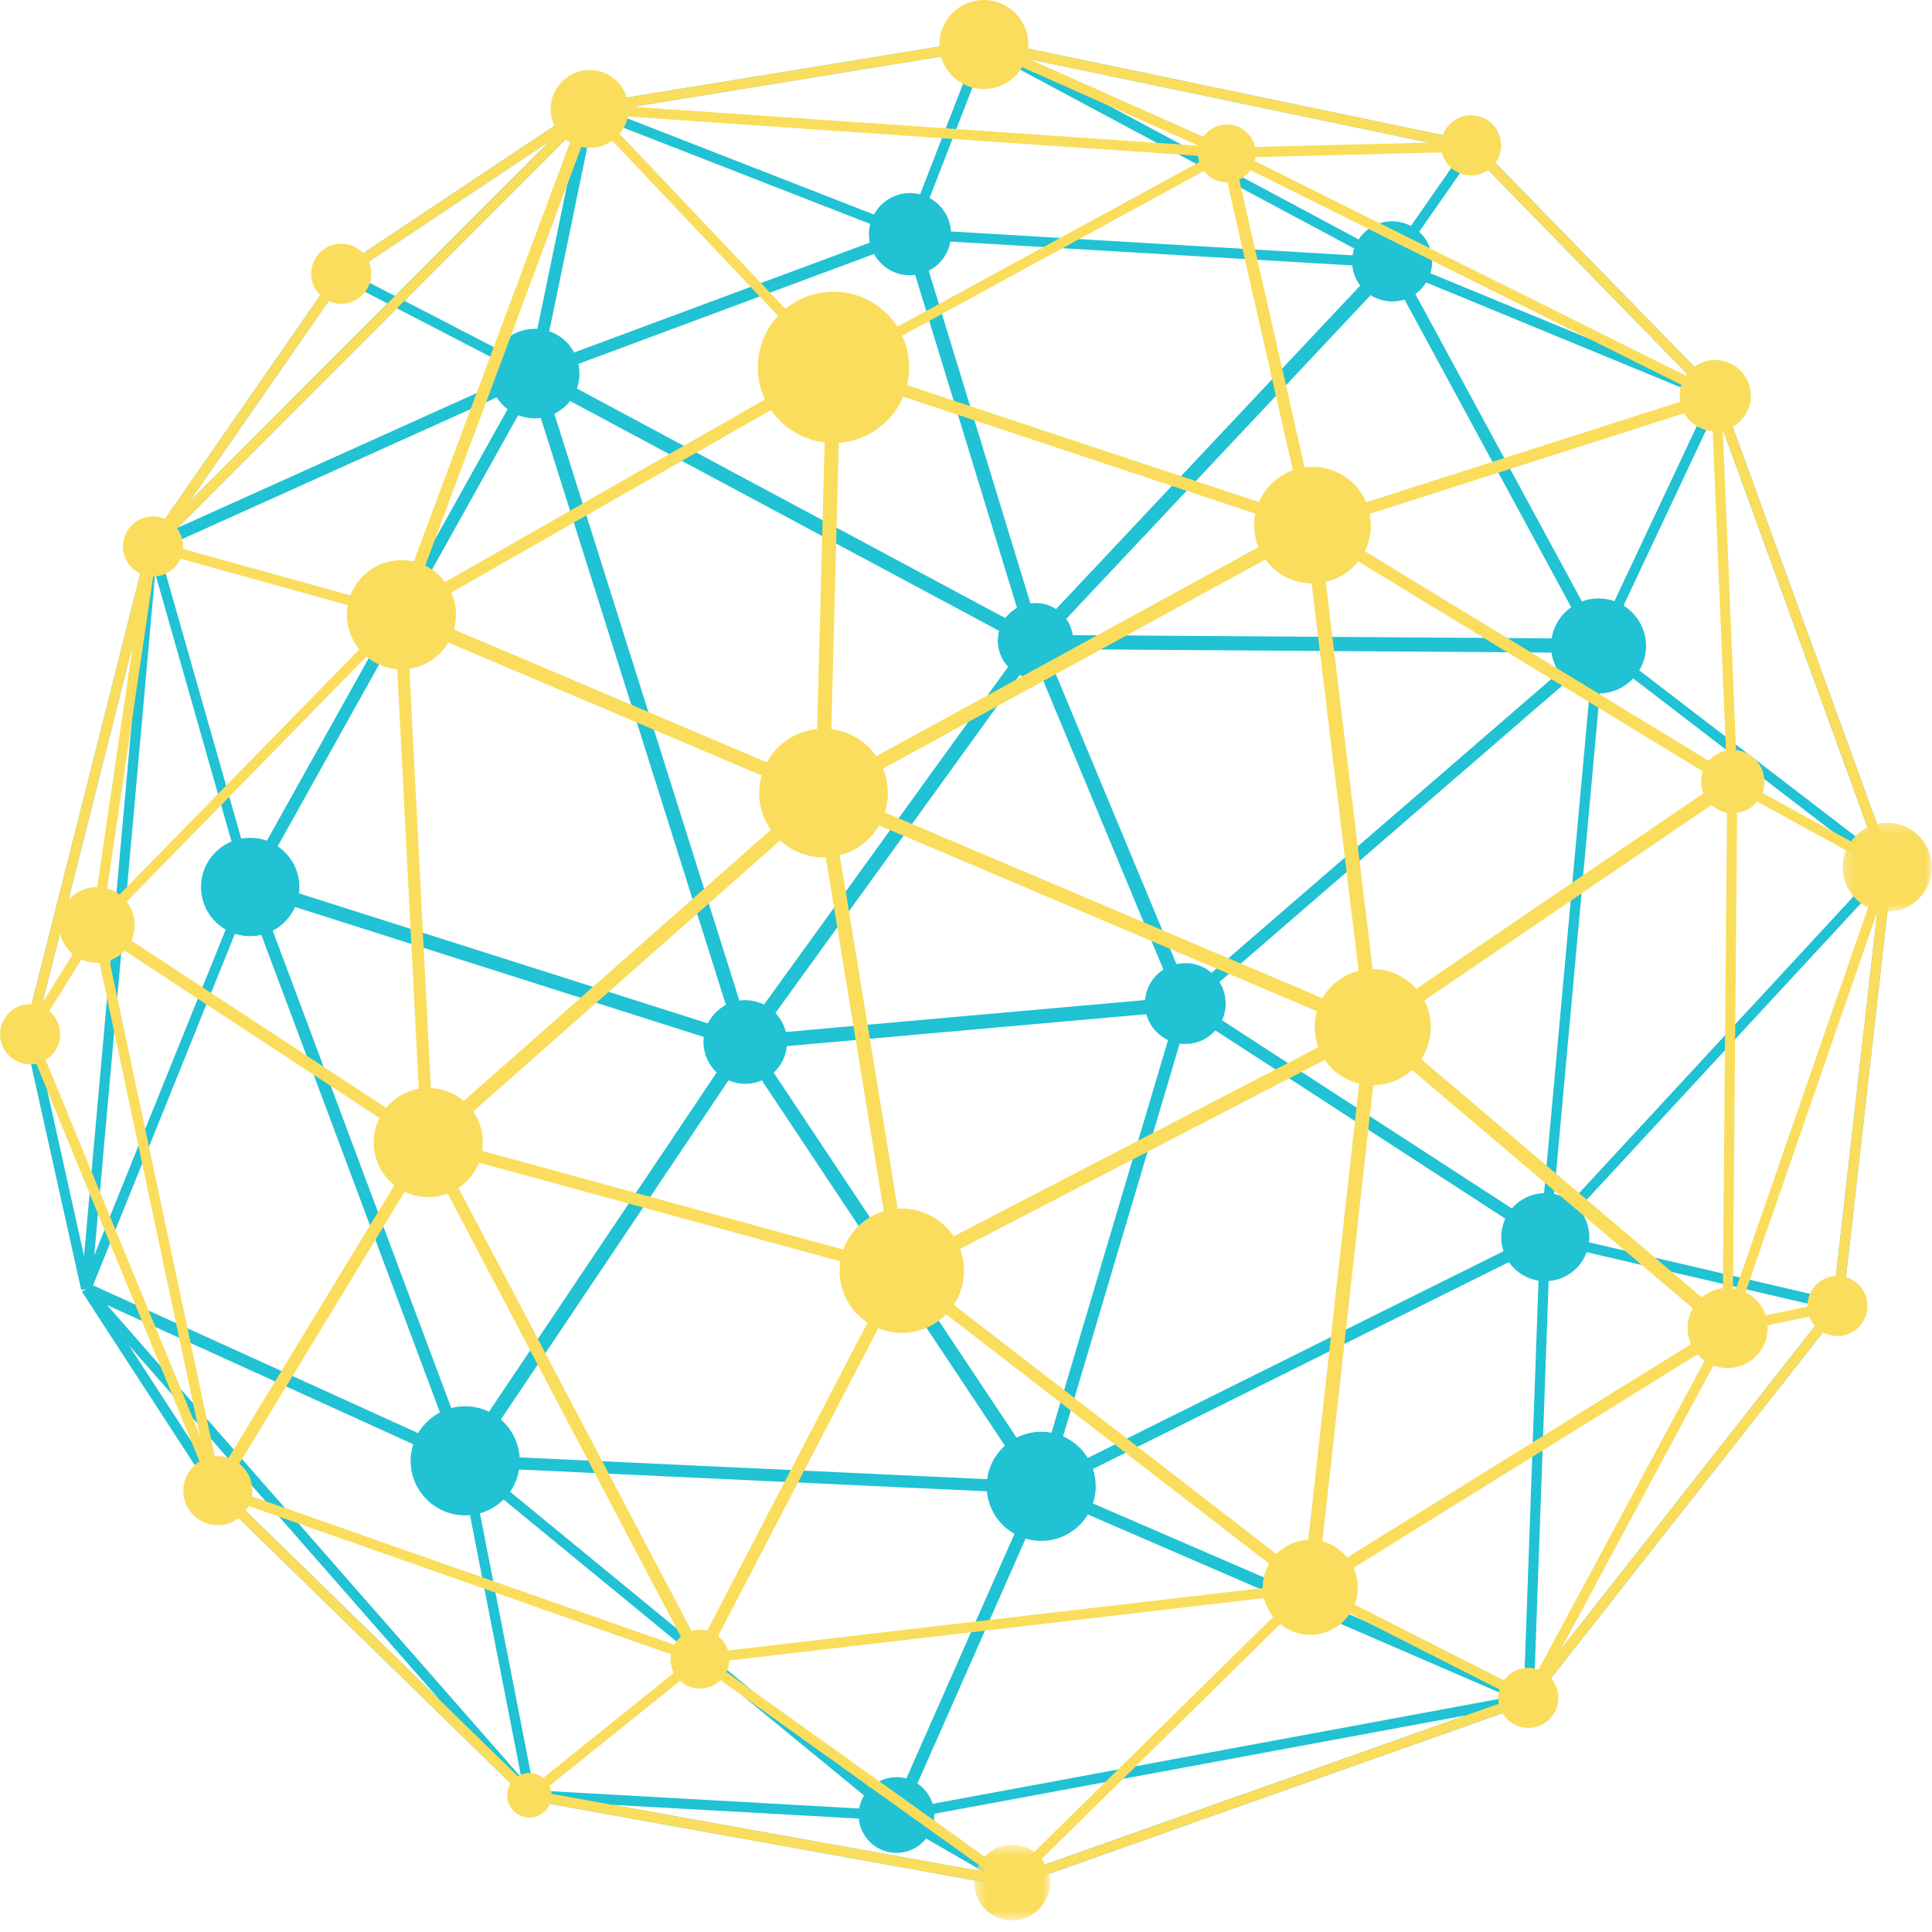 <svg width="140" height="140" viewBox="0 0 140 140" fill="none" xmlns="http://www.w3.org/2000/svg">
<g clip-path="url(#clip0_209_2)">
<path d="M10.278 44.123L6.089 91.01L2.511 74.9L10.278 44.123ZM11.244 41.549L17.668 64.107L6.829 90.968L11.244 41.549ZM37.686 28.032L18.137 63.077L11.514 39.823L37.686 28.032ZM28.76 22.343L37.793 27.019L12.874 38.245L28.76 22.343ZM24.853 20.32L28.076 21.989L13.701 36.378L24.853 20.32ZM39.815 10.239L28.62 21.445L25.457 19.807L39.815 10.239ZM38.388 26.502L29.304 21.798L41.98 9.109L38.388 26.502ZM43.022 8.413L64.817 16.915L39.309 26.396L43.022 8.413ZM70.71 3.687L65.742 16.488L44.065 8.033L70.71 3.687ZM71.476 3.741L99.186 18.572L66.474 16.628L71.476 3.741ZM106.078 10.863L100.715 18.56L73.706 4.102L106.078 10.863ZM106.743 11.191L122.867 27.721L101.392 18.871L106.743 11.191ZM115.886 45.904L101.752 19.811L123.875 28.93L115.886 45.904ZM135.994 61.785L116.327 46.687L124.327 29.692L135.994 61.785ZM112.427 88.617L116.175 47.495L136.226 62.888L112.427 88.617ZM132.845 94.149L112.662 89.444L136.278 63.911L132.845 94.149ZM111.179 121.974L112.315 90.116L132.519 94.824L111.179 121.974ZM110.428 122.456L76.511 107.784L111.574 90.344L110.428 122.456ZM65.672 131.065L75.692 108.389L109.392 122.967L65.672 131.065ZM73.31 135.962L66.011 131.747L106.263 124.292L73.31 135.962ZM44.357 130.782L64.859 131.93L71.27 135.631L44.357 130.782ZM34.218 106.794L63.868 131.141L38.704 129.73L34.218 106.794ZM7.76 94.57L33.356 106.208L37.778 128.816L7.76 94.57ZM15.975 107.689L9.339 97.484L31.93 123.257L15.975 107.689ZM32.878 105.023L6.742 93.141L18.002 65.24L32.878 105.023ZM53.215 74.769L18.738 63.806L38.557 28.277L53.215 74.769ZM74.225 46.693L54.184 74.429L39.587 28.133L74.225 46.693ZM74.132 45.478L39.878 27.124L65.596 17.564L74.132 45.478ZM75.218 45.523L66.611 17.37L99.836 19.345L75.218 45.523ZM76.164 46.013L100.771 19.849L115.09 46.279L76.164 46.013ZM86.139 73.414L111.078 89.607L76.177 106.967L86.139 73.414ZM75.756 47.037L114.613 47.303L86.116 71.942L75.756 47.037ZM85.142 72.275L55.077 74.947L74.864 47.564L85.142 72.275ZM54.908 75.992L85.256 73.296L75.34 106.695L54.908 75.992ZM74.805 108.221L64.769 130.931L34.844 106.358L74.805 108.221ZM33.743 104.822L18.817 64.909L53.193 75.839L33.743 104.822ZM54.001 76.481L74.528 107.328L34.548 105.464L54.001 76.481ZM111.662 88.936L86.615 72.675L115.412 47.775L111.662 88.936ZM5.886 93.476L6.243 93.397L5.937 93.597L6.064 93.793L6.062 93.797L6.068 93.802L15.383 108.124L15.689 107.924L15.434 108.188L38.143 130.344L38.399 130.08L38.334 130.442L73.21 136.725L73.275 136.363L73.397 136.709L110.895 123.429L110.772 123.085L111.061 123.311L133.452 94.825L133.163 94.599L133.528 94.64L137.131 62.883L136.768 62.843L137.112 62.716L124.717 28.613L124.371 28.738L124.632 28.481L106.959 10.361L106.696 10.618L106.77 10.259L71.359 2.863L71.285 3.223L71.225 2.86L42.623 7.526L42.681 7.887L42.478 7.582L24.532 19.542L24.736 19.848L24.434 19.638L10.894 39.137L10.873 39.146L10.879 39.156L10.754 39.337L11.056 39.547L10.7 39.458L1.779 74.805L2.134 74.896L1.775 74.974L5.886 93.476Z" fill="#20C2D4"/>
<path d="M38.576 30.313C40.365 30.408 41.892 29.031 41.985 27.242C42.08 25.452 40.705 23.924 38.916 23.831C37.125 23.737 35.599 25.111 35.505 26.902C35.411 28.693 36.786 30.22 38.576 30.313Z" fill="#20C2D4"/>
<path d="M57.03 75.666C57.118 73.994 55.835 72.567 54.164 72.481C52.493 72.393 51.066 73.677 50.98 75.348C50.893 77.02 52.175 78.445 53.846 78.534C55.519 78.62 56.944 77.338 57.03 75.666Z" fill="#20C2D4"/>
<path d="M29.762 105.649C29.648 107.829 31.322 109.689 33.502 109.804C35.681 109.918 37.54 108.243 37.656 106.062C37.769 103.883 36.095 102.024 33.915 101.908C31.736 101.795 29.877 103.469 29.762 105.649Z" fill="#20C2D4"/>
<path d="M68.916 17.125C69.002 15.482 67.741 14.08 66.099 13.994C64.457 13.908 63.054 15.171 62.968 16.813C62.883 18.457 64.145 19.858 65.785 19.944C67.429 20.03 68.83 18.769 68.916 17.125Z" fill="#20C2D4"/>
<path d="M21.687 64.461C21.789 62.495 20.281 60.818 18.314 60.716C16.351 60.613 14.674 62.124 14.572 64.088C14.468 66.052 15.977 67.729 17.942 67.833C19.908 67.936 21.582 66.426 21.687 64.461Z" fill="#20C2D4"/>
<path d="M62.223 131.38C62.142 132.892 63.305 134.183 64.817 134.261C66.328 134.342 67.618 133.179 67.699 131.667C67.778 130.155 66.615 128.863 65.103 128.784C63.592 128.705 62.3 129.868 62.223 131.38Z" fill="#20C2D4"/>
<path d="M108.789 89.482C108.695 91.242 110.049 92.744 111.809 92.836C113.568 92.928 115.07 91.576 115.162 89.814C115.254 88.056 113.902 86.554 112.141 86.46C110.383 86.368 108.881 87.722 108.789 89.482Z" fill="#20C2D4"/>
<path d="M75.241 111.651C77.42 111.767 79.279 110.092 79.393 107.912C79.507 105.732 77.834 103.874 75.655 103.759C73.475 103.645 71.617 105.319 71.504 107.498C71.388 109.678 73.062 111.538 75.241 111.651Z" fill="#20C2D4"/>
<path d="M103.778 19.093C103.863 17.49 102.632 16.125 101.03 16.04C99.431 15.956 98.064 17.186 97.98 18.789C97.897 20.39 99.126 21.757 100.727 21.84C102.33 21.923 103.695 20.694 103.778 19.093Z" fill="#20C2D4"/>
<path d="M119.273 46.989C119.373 45.09 117.915 43.47 116.018 43.371C114.119 43.272 112.499 44.73 112.4 46.629C112.3 48.526 113.759 50.146 115.656 50.247C117.555 50.345 119.174 48.888 119.273 46.989Z" fill="#20C2D4"/>
<path d="M74.893 49.163C76.402 49.241 77.688 48.083 77.766 46.575C77.844 45.067 76.686 43.779 75.178 43.7C73.671 43.622 72.384 44.78 72.306 46.289C72.228 47.797 73.386 49.083 74.893 49.163Z" fill="#20C2D4"/>
<path d="M88.814 72.873C88.898 71.258 87.659 69.879 86.042 69.794C84.427 69.71 83.049 70.951 82.965 72.567C82.88 74.183 84.121 75.561 85.735 75.645C87.35 75.73 88.729 74.489 88.814 72.873Z" fill="#20C2D4"/>
<path d="M11.357 40.011L28.327 44.717L7.535 65.974L11.357 40.011ZM41.624 9.465L28.725 44.068L11.758 39.36L41.624 9.465ZM24.997 20.113L39.815 10.239L13.701 36.378L24.997 20.113ZM42.875 8.626L59.774 26.469L29.858 43.546L42.875 8.626ZM87.625 11.349L60.486 26.152L43.594 8.317L87.625 11.349ZM71.235 3.601L86.863 10.561L45.867 7.738L71.235 3.601ZM103.531 10.332L88.977 10.7L74.565 4.282L103.531 10.332ZM122.598 27.444L90.388 11.398L106.546 10.989L122.598 27.444ZM95.379 37.552L89.518 11.783L123.305 28.615L95.379 37.552ZM125.131 55.926L96.11 38.242L124.027 29.31L125.131 55.926ZM136.092 62.052L125.888 56.459L124.836 31.087L136.092 62.052ZM125.573 94.036L125.891 57.298L136.321 63.015L125.573 94.036ZM132.829 94.294L125.746 95.779L136.03 66.092L132.829 94.294ZM113.098 119.532L125.393 96.661L125.418 96.645L125.409 96.631L125.428 96.594L132.253 95.164L113.098 119.532ZM110.619 122.596L95.754 115.052L124.145 97.436L110.619 122.596ZM74.709 135.468L95.002 115.491L109.843 123.025L74.709 135.468ZM73.236 135.886L51.664 120.463L93.912 115.534L73.236 135.886ZM39.255 129.862L50.692 120.67L71.735 135.714L39.255 129.862ZM17.133 108.819L49.935 120.337L38.423 129.592L17.133 108.819ZM30.956 83.668L49.818 119.518L16.308 107.752L30.956 83.668ZM30.5 81.932L7.634 66.921L28.628 45.456L30.5 81.932ZM58.653 57.664L31.372 81.748L29.501 45.291L58.653 57.664ZM59.109 56.742L30.091 44.427L59.878 27.422L59.109 56.742ZM64.657 91.521L31.971 82.588L59.246 58.508L64.657 91.521ZM61.418 26.48L88.587 11.659L94.455 37.453L61.418 26.48ZM93.864 38.184L60.139 56.632L60.91 27.237L93.864 38.184ZM98.844 73.611L60.779 57.453L94.639 38.93L98.844 73.611ZM99.868 73.532L95.683 39.012L124.648 56.662L99.868 73.532ZM100.306 74.476L125.156 57.557L124.829 95.293L100.306 74.476ZM99.864 75.447L124.377 96.256L95.549 114.145L99.864 75.447ZM66.159 92.27L98.844 75.329L94.513 114.167L66.159 92.27ZM60.26 58.346L98.255 74.477L65.672 91.365L60.26 58.346ZM50.677 119.26L31.844 83.468L64.639 92.426L50.677 119.26ZM65.427 92.817L93.89 114.797L51.411 119.754L65.427 92.817ZM7.575 67.934L30.387 82.911L15.835 106.84L7.575 67.934ZM2.543 74.929L6.84 68.004L14.489 104.032L2.543 74.929ZM9.637 46.664L6.657 66.907L3.065 72.694L9.637 46.664ZM1.779 74.805L2.134 74.896L1.794 75.034L15.35 108.064L15.689 107.924L15.434 108.188L38.143 130.344L38.399 130.08L38.334 130.442L73.21 136.725L73.275 136.363L73.397 136.709L110.895 123.429L110.772 123.085L111.061 123.311L133.452 94.825L133.163 94.599L133.528 94.64L137.131 62.883L136.768 62.843L137.113 62.716L124.717 28.613L124.371 28.738L124.632 28.481L106.959 10.361L106.696 10.618L106.77 10.259L71.359 2.863L71.285 3.223L71.225 2.86L42.623 7.526L42.681 7.887L42.478 7.582L24.532 19.542L24.736 19.848L24.434 19.638L10.754 39.337L11.056 39.547L10.7 39.458L1.779 74.805Z" fill="#FADD5C"/>
<path d="M60.839 92.081C60.839 94.57 62.857 96.588 65.345 96.588C67.834 96.588 69.851 94.57 69.851 92.081C69.851 89.591 67.834 87.574 65.345 87.574C62.857 87.574 60.839 89.591 60.839 92.081Z" fill="#FADD5C"/>
<path d="M38.364 128.481C37.473 128.481 36.752 129.201 36.752 130.094C36.752 130.985 37.473 131.706 38.364 131.706C39.254 131.706 39.977 130.985 39.977 130.094C39.977 129.201 39.254 128.481 38.364 128.481Z" fill="#FADD5C"/>
<path d="M52.849 120.229C52.849 119.052 51.895 118.097 50.718 118.097C49.541 118.097 48.587 119.052 48.587 120.229C48.587 121.408 49.541 122.361 50.718 122.361C51.895 122.361 52.849 121.408 52.849 120.229Z" fill="#FADD5C"/>
<path d="M71.293 0C69.511 0 68.068 1.445 68.068 3.226C68.068 5.008 69.511 6.453 71.293 6.453C73.074 6.453 74.519 5.008 74.519 3.226C74.519 1.445 73.074 0 71.293 0Z" fill="#FADD5C"/>
<path d="M24.727 17.655C23.526 17.655 22.55 18.63 22.55 19.833C22.55 21.036 23.526 22.011 24.727 22.011C25.931 22.011 26.905 21.036 26.905 19.833C26.905 18.63 25.931 17.655 24.727 17.655Z" fill="#FADD5C"/>
<path d="M42.726 10.72C44.285 10.72 45.548 9.456 45.548 7.898C45.548 6.338 44.285 5.074 42.726 5.074C41.169 5.074 39.904 6.338 39.904 7.898C39.904 9.456 41.169 10.72 42.726 10.72Z" fill="#FADD5C"/>
<path d="M27.083 82.791C27.083 84.974 28.85 86.745 31.032 86.745C33.215 86.745 34.984 84.974 34.984 82.791C34.984 80.609 33.215 78.839 31.032 78.839C28.85 78.839 27.083 80.609 27.083 82.791Z" fill="#FADD5C"/>
<path d="M2.182 72.766C0.979 72.766 0.004 73.742 0.004 74.945C0.004 76.148 0.979 77.123 2.182 77.123C3.385 77.123 4.359 76.148 4.359 74.945C4.359 73.742 3.385 72.766 2.182 72.766Z" fill="#FADD5C"/>
<path d="M4.279 67.023C4.279 68.539 5.507 69.767 7.022 69.767C8.536 69.767 9.762 68.539 9.762 67.023C9.762 65.51 8.536 64.282 7.022 64.282C5.507 64.282 4.279 65.51 4.279 67.023Z" fill="#FADD5C"/>
<path d="M11.091 41.774C12.292 41.774 13.268 40.8 13.268 39.597C13.268 38.394 12.292 37.418 11.091 37.418C9.889 37.418 8.912 38.394 8.912 39.597C8.912 40.8 9.889 41.774 11.091 41.774Z" fill="#FADD5C"/>
<path d="M29.089 40.594C26.908 40.594 25.137 42.365 25.137 44.546C25.137 46.729 26.908 48.5 29.089 48.5C31.273 48.5 33.041 46.729 33.041 44.546C33.041 42.365 31.273 40.594 29.089 40.594Z" fill="#FADD5C"/>
<path d="M18.283 108.019C18.283 106.639 17.163 105.519 15.782 105.519C14.401 105.519 13.283 106.639 13.283 108.019C13.283 109.4 14.401 110.52 15.782 110.52C17.163 110.52 18.283 109.4 18.283 108.019Z" fill="#FADD5C"/>
<path d="M125.563 54.34C124.295 54.34 123.269 55.368 123.269 56.636C123.269 57.902 124.295 58.93 125.563 58.93C126.831 58.93 127.856 57.902 127.856 56.636C127.856 55.368 126.831 54.34 125.563 54.34Z" fill="#FADD5C"/>
<path d="M122.287 96.231C122.287 97.835 123.586 99.135 125.191 99.135C126.795 99.135 128.094 97.835 128.094 96.231C128.094 94.627 126.795 93.326 125.191 93.326C123.586 93.326 122.287 94.627 122.287 96.231Z" fill="#FADD5C"/>
<path d="M124.292 26.088C122.868 26.088 121.711 27.243 121.711 28.669C121.711 30.096 122.868 31.252 124.292 31.252C125.719 31.252 126.874 30.096 126.874 28.669C126.874 27.243 125.719 26.088 124.292 26.088Z" fill="#FADD5C"/>
<path d="M110.747 125.212C111.949 125.212 112.925 124.238 112.925 123.035C112.925 121.832 111.949 120.856 110.747 120.856C109.546 120.856 108.569 121.832 108.569 123.035C108.569 124.238 109.546 125.212 110.747 125.212Z" fill="#FADD5C"/>
<mask id="mask0_209_2" style="mask-type:luminance" maskUnits="userSpaceOnUse" x="133" y="59" width="7" height="8">
<path d="M133.28 59.375H139.984V66.08H133.28V59.375Z" fill="white"/>
</mask>
<g mask="url(#mask0_209_2)">
<path d="M139.983 62.844C139.983 61.062 138.537 59.618 136.757 59.618C134.975 59.618 133.531 61.062 133.531 62.844C133.531 64.626 134.975 66.071 136.757 66.071C138.537 66.071 139.983 64.626 139.983 62.844Z" fill="#FADD5C"/>
</g>
<path d="M130.969 94.634C130.969 95.837 131.943 96.813 133.146 96.813C134.349 96.813 135.323 95.837 135.323 94.634C135.323 93.433 134.349 92.457 133.146 92.457C131.943 92.457 130.969 93.433 130.969 94.634Z" fill="#FADD5C"/>
<path d="M106.598 8.353C105.395 8.353 104.421 9.328 104.421 10.531C104.421 11.734 105.395 12.709 106.598 12.709C107.801 12.709 108.776 11.734 108.776 10.531C108.776 9.328 107.801 8.353 106.598 8.353Z" fill="#FADD5C"/>
<path d="M64.336 57.466C64.336 54.892 62.25 52.803 59.675 52.803C57.101 52.803 55.014 54.892 55.014 57.466C55.014 60.041 57.101 62.128 59.675 62.128C62.25 62.128 64.336 60.041 64.336 57.466Z" fill="#FADD5C"/>
<path d="M103.68 74.432C103.68 72.109 101.796 70.223 99.474 70.223C97.151 70.223 95.269 72.109 95.269 74.432C95.269 76.754 97.151 78.638 99.474 78.638C101.796 78.638 103.68 76.754 103.68 74.432Z" fill="#FADD5C"/>
<path d="M60.395 21.136C57.369 21.136 54.915 23.588 54.915 26.616C54.915 29.643 57.369 32.098 60.395 32.098C63.424 32.098 65.876 29.643 65.876 26.616C65.876 23.588 63.424 21.136 60.395 21.136Z" fill="#FADD5C"/>
<path d="M88.904 9.021C87.746 9.021 86.809 9.96 86.809 11.118C86.809 12.276 87.746 13.215 88.904 13.215C90.062 13.215 91.001 12.276 91.001 11.118C91.001 9.96 90.062 9.021 88.904 9.021Z" fill="#FADD5C"/>
<path d="M91.506 115.022C91.506 116.923 93.047 118.465 94.948 118.465C96.848 118.465 98.388 116.923 98.388 115.022C98.388 113.121 96.848 111.58 94.948 111.58C93.047 111.58 91.506 113.121 91.506 115.022Z" fill="#FADD5C"/>
<path d="M95.112 33.829C92.778 33.829 90.883 35.722 90.883 38.057C90.883 40.391 92.778 42.284 95.112 42.284C97.446 42.284 99.339 40.391 99.339 38.057C99.339 35.722 97.446 33.829 95.112 33.829Z" fill="#FADD5C"/>
<mask id="mask1_209_2" style="mask-type:luminance" maskUnits="userSpaceOnUse" x="70" y="133" width="7" height="7">
<path d="M70.56 133.653H76.16V139.16H70.56V133.653Z" fill="white"/>
</mask>
<g mask="url(#mask1_209_2)">
<path d="M70.596 136.418C70.596 137.932 71.823 139.16 73.337 139.16C74.85 139.16 76.078 137.932 76.078 136.418C76.078 134.905 74.85 133.677 73.337 133.677C71.823 133.677 70.596 134.905 70.596 136.418Z" fill="#FADD5C"/>
</g>
</g>
<defs>
<clipPath id="clip0_209_2">
<rect width="140" height="140" fill="white"/>
</clipPath>
</defs>
</svg>
